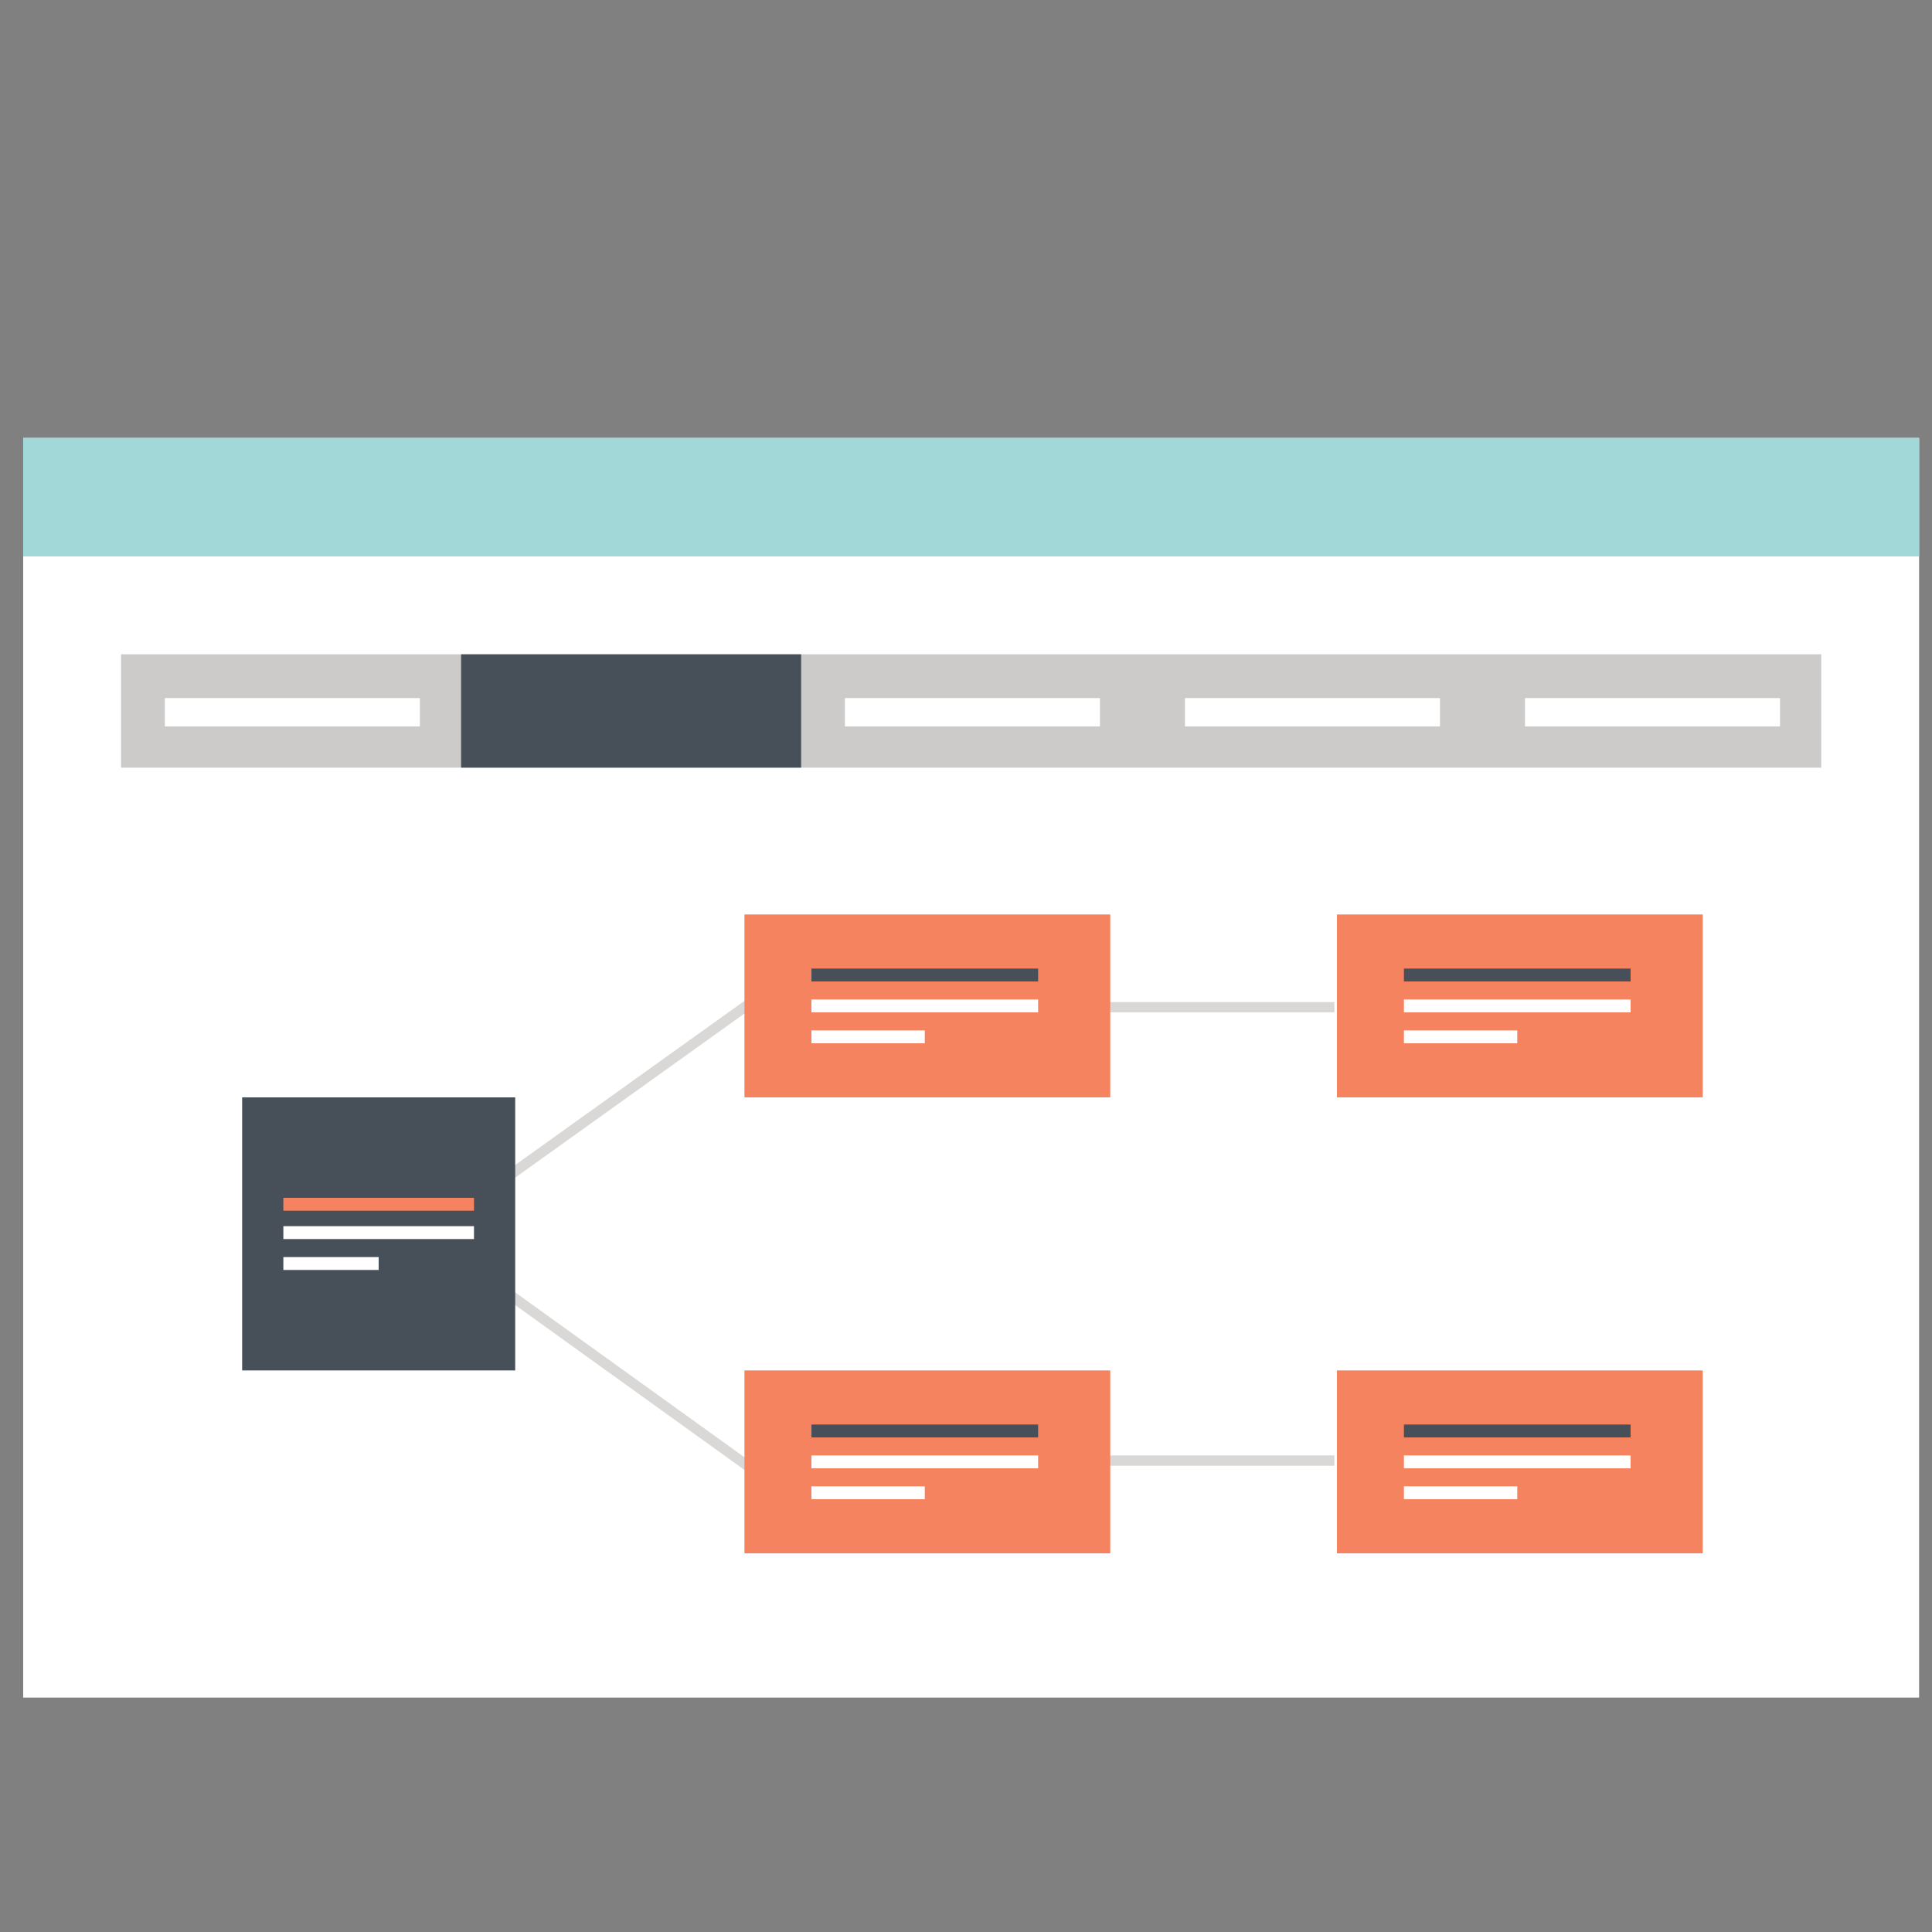 <?xml version="1.0" encoding="utf-8"?>
<!-- Generator: Adobe Illustrator 17.1.0, SVG Export Plug-In . SVG Version: 6.00 Build 0)  -->
<!DOCTYPE svg PUBLIC "-//W3C//DTD SVG 1.1//EN" "http://www.w3.org/Graphics/SVG/1.1/DTD/svg11.dtd">
<svg version="1.1" id="Layer_1" xmlns="http://www.w3.org/2000/svg" xmlns:xlink="http://www.w3.org/1999/xlink" x="0px" y="0px"
	 viewBox="0 0 75 75" enable-background="new 0 0 75 75" width="200" height="200" xml:space="preserve">
<rect x="0" y="0" width="75" height="75" fill="#808080" stroke="none"/>
<g>
	<rect x="0.9" y="17" fill="#FFFFFF" width="73.6" height="48.9"/>
	<g>
		<rect x="4.7" y="25.4" fill="#CCCBCA" width="66" height="4.4"/>
		<rect x="6.4" y="27.1" fill="#FFFFFF" width="9.9" height="1.1"/>
		<rect x="17.9" y="25.4" fill="#474F59" width="13.2" height="4.4"/>
		<rect x="32.8" y="27.1" fill="#FFFFFF" width="9.9" height="1.1"/>
		<rect x="46" y="27.1" fill="#FFFFFF" width="9.9" height="1.1"/>
		<rect x="59.2" y="27.1" fill="#FFFFFF" width="9.9" height="1.1"/>
	</g>
	<g>
		<g>
			<g>

					<rect x="24.3" y="36.6" transform="matrix(0.582 0.813 -0.813 0.582 44.554 -2.233)" fill="#D9D8D7" width="0.4" height="11.3"/>

					<rect x="18.8" y="53.4" transform="matrix(0.812 0.584 -0.584 0.812 35.883 -4.197)" fill="#D9D8D7" width="11.3" height="0.4"/>
				<rect x="43" y="38.9" fill="#D9D8D7" width="8.8" height="0.4"/>
				<rect x="43" y="56.5" fill="#D9D8D7" width="8.8" height="0.4"/>
			</g>
		</g>
		<rect x="9.4" y="42.6" fill="#474F59" width="10.6" height="10.6"/>
		<rect x="28.9" y="35.5" fill="#F68360" width="14.2" height="7.1"/>
		<rect x="28.9" y="53.2" fill="#F68360" width="14.2" height="7.1"/>
		<rect x="51.9" y="35.5" fill="#F68360" width="14.2" height="7.1"/>
		<rect x="51.9" y="53.2" fill="#F68360" width="14.2" height="7.1"/>
		<g>
			<rect x="31.5" y="37.6" fill="#474F59" width="8.8" height="0.5"/>
			<rect x="31.5" y="38.8" fill="#FFFFFF" width="8.8" height="0.5"/>
			<rect x="31.5" y="40" fill="#FFFFFF" width="4.4" height="0.5"/>
		</g>
		<g>
			<rect x="31.5" y="55.3" fill="#474F59" width="8.8" height="0.5"/>
			<rect x="31.5" y="56.5" fill="#FFFFFF" width="8.8" height="0.5"/>
			<rect x="31.5" y="57.7" fill="#FFFFFF" width="4.4" height="0.5"/>
		</g>
		<g>
			<rect x="54.5" y="55.3" fill="#474F59" width="8.8" height="0.5"/>
			<rect x="54.5" y="56.5" fill="#FFFFFF" width="8.8" height="0.5"/>
			<rect x="54.5" y="57.7" fill="#FFFFFF" width="4.4" height="0.5"/>
		</g>
		<g>
			<rect x="54.5" y="37.6" fill="#474F59" width="8.8" height="0.5"/>
			<rect x="54.5" y="38.8" fill="#FFFFFF" width="8.8" height="0.5"/>
			<rect x="54.5" y="40" fill="#FFFFFF" width="4.4" height="0.5"/>
		</g>
		<g>
			<rect x="11" y="46.5" fill="#F68360" width="7.4" height="0.5"/>
			<rect x="11" y="47.6" fill="#FFFFFF" width="7.4" height="0.5"/>
			<rect x="11" y="48.8" fill="#FFFFFF" width="3.7" height="0.5"/>
		</g>
	</g>
	<rect x="0.9" y="17" fill="#A3D8D9" width="73.6" height="4.6"/>
</g>
</svg>
